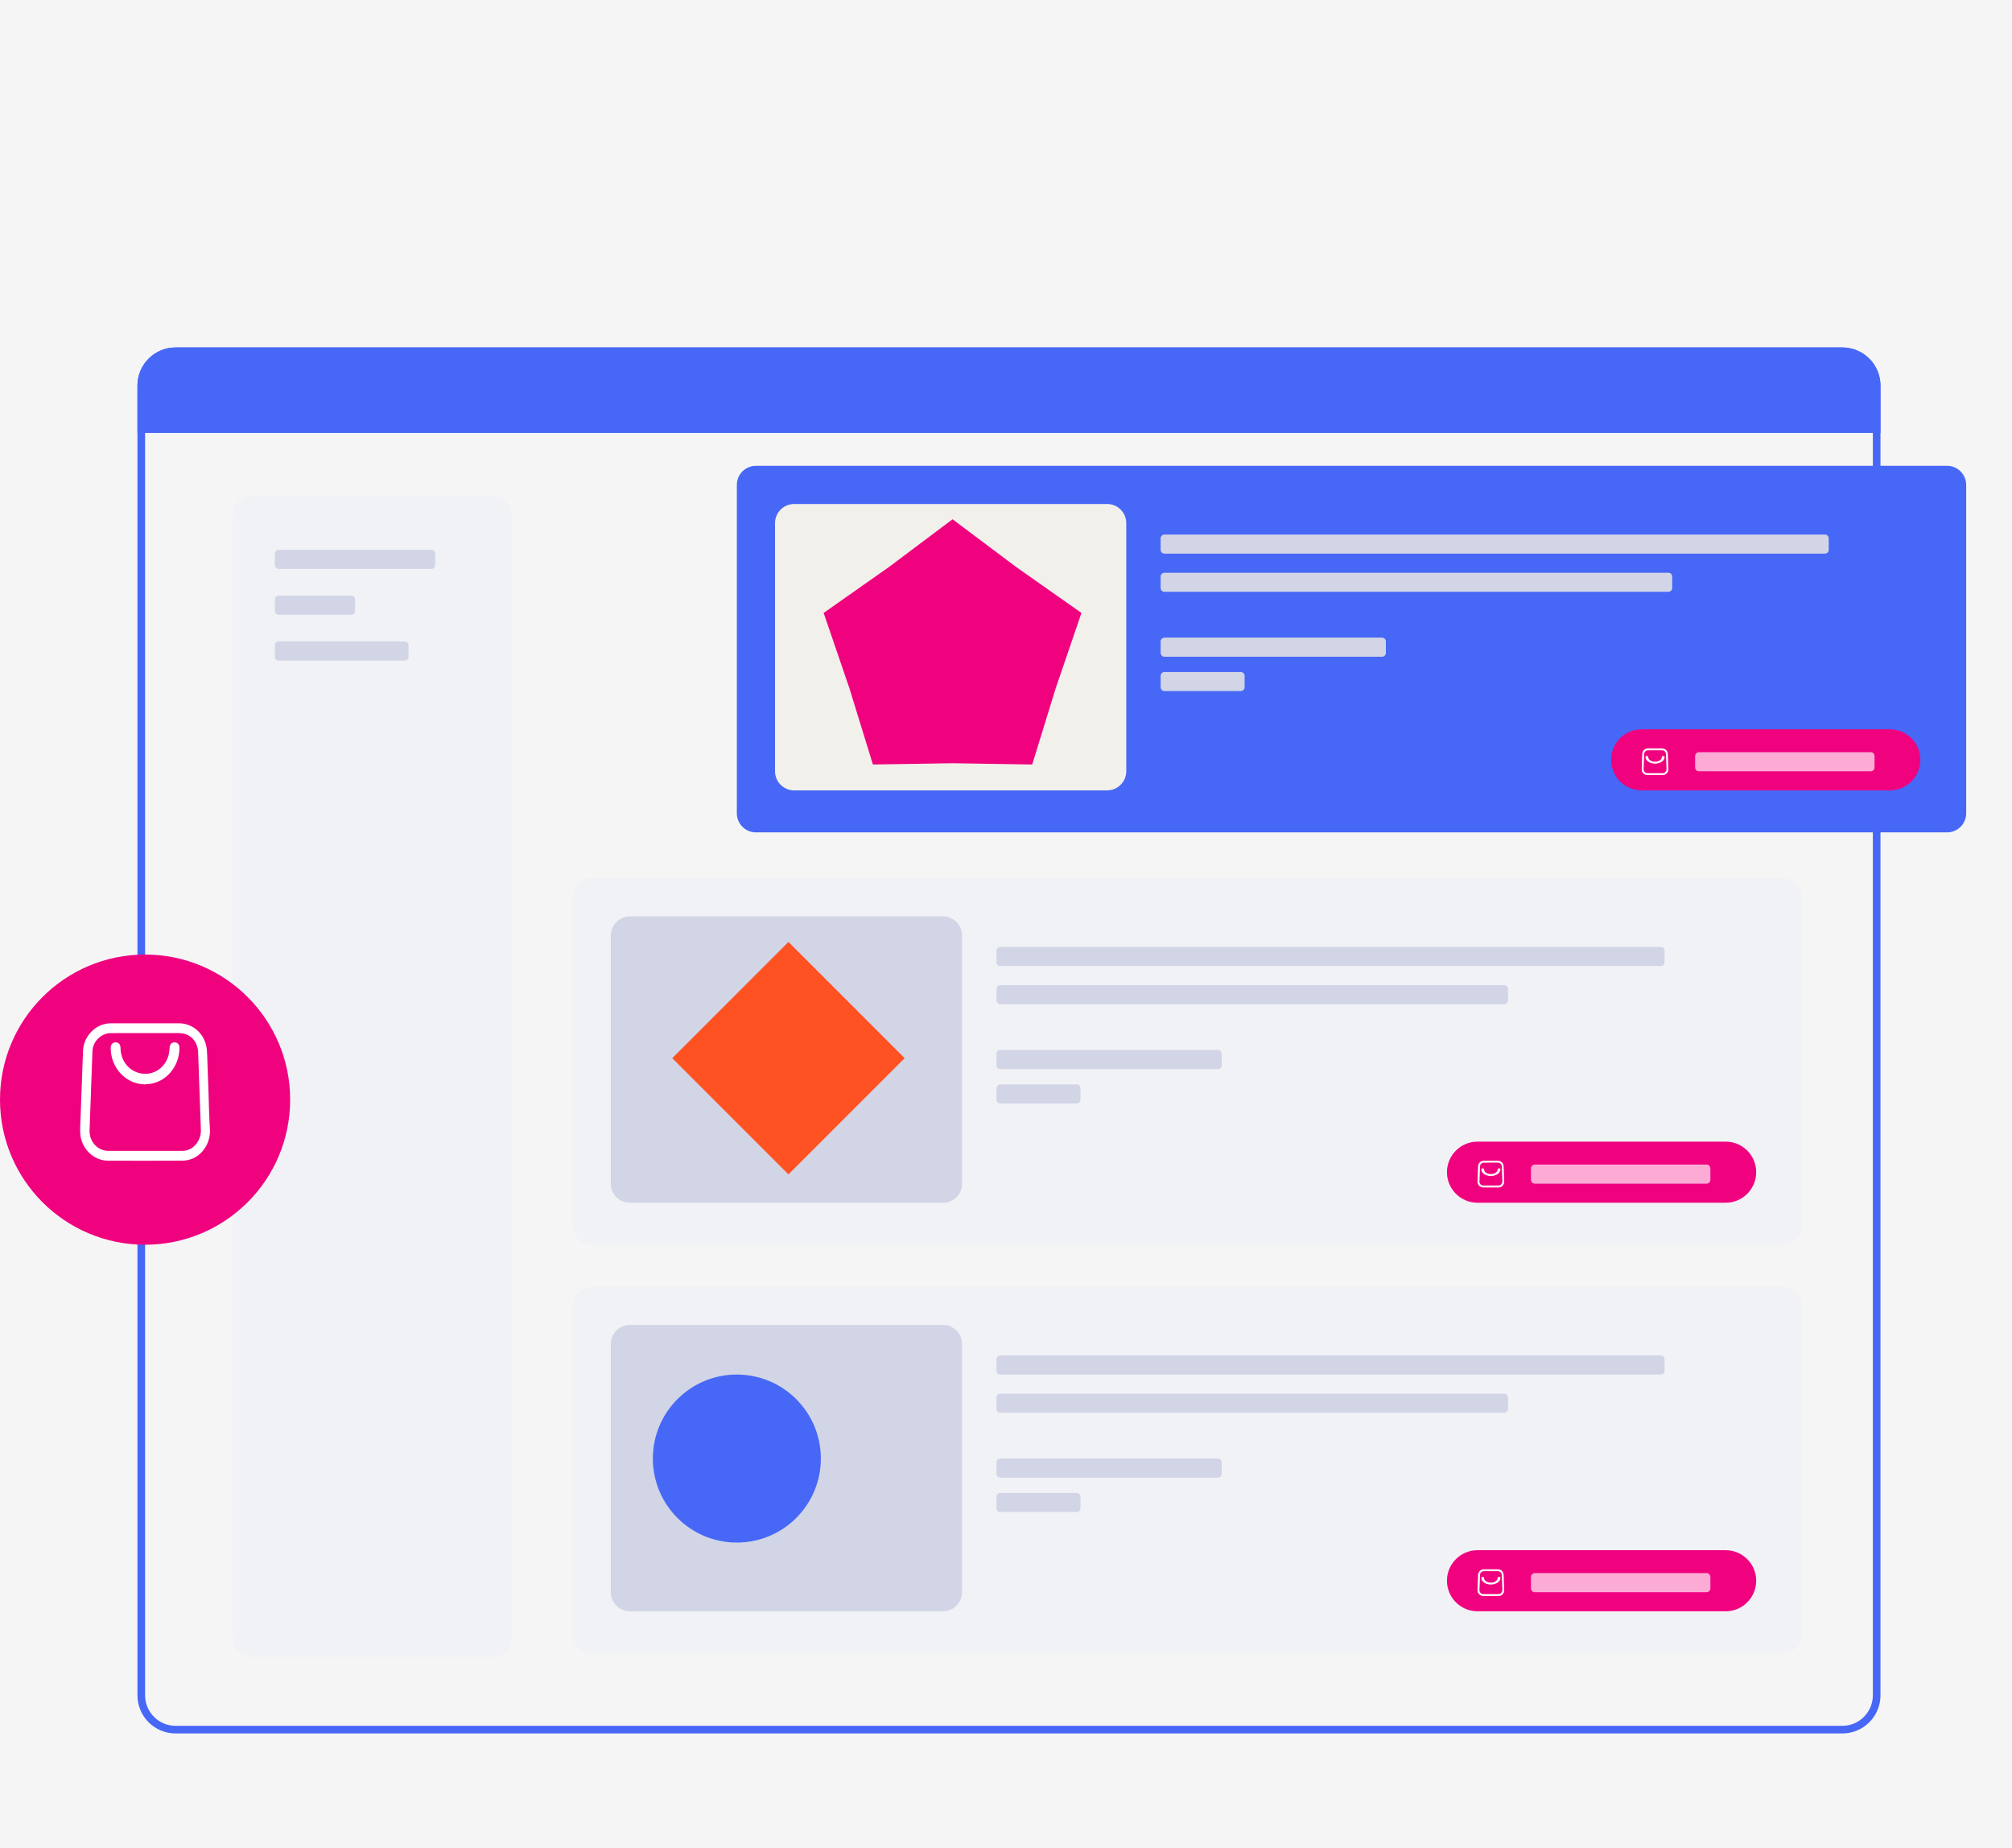 <svg width="527" height="484" viewBox="0 0 527 484" fill="none" xmlns="http://www.w3.org/2000/svg">
<rect width="527" height="484" fill="#F5F5F5"/>
<g id="webj">
<g id="frame">
<path id="Vector" d="M482.55 92H46C41.029 92 37 96.029 37 101V444C37 448.971 41.029 453 46 453H482.55C487.521 453 491.55 448.971 491.55 444V101C491.55 96.029 487.521 92 482.55 92Z" stroke="#4767F6" stroke-width="2"/>
<path id="Vector_2" d="M36.5 101C36.5 95.753 40.753 91.5 46 91.5H482.55C487.797 91.5 492.05 95.753 492.05 101V112.899H36.5V101Z" fill="#4767F6" stroke="#4767F6"/>
</g>
<g id="side-card">
<path id="Vector_3" d="M61 135C61 132.239 63.239 130 66 130H129C131.761 130 134 132.239 134 135V429C134 431.761 131.761 434 129 434H66C63.239 434 61 431.761 61 429V135Z" fill="#F1F2F6"/>
<path id="Vector_4" d="M113 144H73C72.448 144 72 144.448 72 145V148C72 148.552 72.448 149 73 149H113C113.552 149 114 148.552 114 148V145C114 144.448 113.552 144 113 144Z" fill="#D1D5E6"/>
<path id="Vector_5" d="M92 156H73C72.448 156 72 156.448 72 157V160C72 160.552 72.448 161 73 161H92C92.552 161 93 160.552 93 160V157C93 156.448 92.552 156 92 156Z" fill="#D1D5E6"/>
<path id="Vector_6" d="M106 168H73C72.448 168 72 168.448 72 169V172C72 172.552 72.448 173 73 173H106C106.552 173 107 172.552 107 172V169C107 168.448 106.552 168 106 168Z" fill="#D1D5E6"/>
</g>
<g id="middle-card">
<path id="Vector_7" d="M150 235C150 232.239 152.239 230 155 230H467C469.761 230 472 232.239 472 235V321C472 323.761 469.761 326 467 326H155C152.239 326 150 323.761 150 321V235Z" fill="#F1F2F6"/>
<path id="Vector_8" d="M379 307C379 302.582 382.582 299 387 299H452C456.418 299 460 302.582 460 307C460 311.418 456.418 315 452 315H387C382.582 315 379 311.418 379 307Z" fill="#F0027F"/>
<path id="Vector_9" d="M160 245C160 242.239 162.239 240 165 240H247C249.761 240 252 242.239 252 245V310C252 312.761 249.761 315 247 315H165C162.239 315 160 312.761 160 310V245Z" fill="#D1D5E6"/>
<path id="Vector_10" d="M393.919 307.498C393.943 308.122 393.952 308.747 393.996 309.37C394.054 310.188 393.482 310.77 392.968 310.923C392.826 310.965 392.673 310.995 392.526 310.995C391.188 311.001 389.85 311.001 388.512 310.998C387.681 310.995 387.006 310.333 387 309.513C386.998 309.185 387.02 308.858 387.033 308.53C387.057 307.903 387.081 307.276 387.106 306.65C387.122 306.226 387.134 305.802 387.155 305.378C387.189 304.702 387.77 304.095 388.453 304.017C388.521 304.009 388.59 304.002 388.658 304.001C389.883 304.001 391.108 303.999 392.332 304.001C393.033 304.003 393.632 304.467 393.795 305.138C393.834 305.298 393.841 305.467 393.848 305.633C393.875 306.254 393.896 306.876 393.919 307.498ZM387.581 307.474H387.583C387.557 308.13 387.533 308.785 387.506 309.441C387.483 310.025 387.937 310.498 388.531 310.498C389.858 310.5 391.186 310.499 392.514 310.498C392.587 310.498 392.662 310.49 392.733 310.473C393.195 310.364 393.525 309.918 393.51 309.424C393.495 308.977 393.477 308.529 393.46 308.082C393.427 307.205 393.396 306.329 393.359 305.453C393.355 305.345 393.33 305.235 393.293 305.133C393.147 304.738 392.785 304.502 392.333 304.501C391.607 304.499 390.881 304.5 390.155 304.5C389.651 304.5 389.147 304.497 388.643 304.502C388.13 304.507 387.684 304.92 387.662 305.415C387.631 306.101 387.608 306.788 387.581 307.474Z" fill="white"/>
<path id="Vector_11" d="M390.497 308C389.127 307.995 388.016 307.233 388 306.285C387.997 306.104 388.123 306.002 388.351 306C388.581 305.998 388.709 306.097 388.714 306.277C388.732 306.916 389.392 307.421 390.325 307.49C391.227 307.556 392.015 307.155 392.224 306.572C392.26 306.47 392.275 306.362 392.284 306.256C392.297 306.096 392.426 306 392.644 306C392.862 306 392.998 306.1 393 306.258C393.009 307.135 392.043 307.89 390.797 307.982C390.697 307.989 390.597 307.994 390.497 308Z" fill="white"/>
<path id="Vector_12" d="M435 248H262C261.448 248 261 248.448 261 249V252C261 252.552 261.448 253 262 253H435C435.552 253 436 252.552 436 252V249C436 248.448 435.552 248 435 248Z" fill="#D1D5E6"/>
<path id="Vector_13" d="M394 258H262C261.448 258 261 258.448 261 259V262C261 262.552 261.448 263 262 263H394C394.552 263 395 262.552 395 262V259C395 258.448 394.552 258 394 258Z" fill="#D1D5E6"/>
<path id="Vector_14" d="M319 275H262C261.448 275 261 275.448 261 276V279C261 279.552 261.448 280 262 280H319C319.552 280 320 279.552 320 279V276C320 275.448 319.552 275 319 275Z" fill="#D1D5E6"/>
<path id="Vector_15" d="M447 305H402C401.448 305 401 305.448 401 306V309C401 309.552 401.448 310 402 310H447C447.552 310 448 309.552 448 309V306C448 305.448 447.552 305 447 305Z" fill="#FCABD5"/>
<path id="Vector_16" d="M282 284H262C261.448 284 261 284.448 261 285V288C261 288.552 261.448 289 262 289H282C282.552 289 283 288.552 283 288V285C283 284.448 282.552 284 282 284Z" fill="#D1D5E6"/>
<path id="Vector_17" d="M236.956 277.137L206.516 307.577L176.076 277.137L206.516 246.697L236.956 277.137Z" fill="#FF5223"/>
</g>
<g id="bottom-card">
<path id="Vector_18" d="M150 342C150 339.239 152.239 337 155 337H467C469.761 337 472 339.239 472 342V428C472 430.761 469.761 433 467 433H155C152.239 433 150 430.761 150 428V342Z" fill="#F1F2F6"/>
<path id="Vector_19" d="M379 414C379 409.582 382.582 406 387 406H452C456.418 406 460 409.582 460 414C460 418.418 456.418 422 452 422H387C382.582 422 379 418.418 379 414Z" fill="#F0027F"/>
<path id="Vector_20" d="M160 352C160 349.239 162.239 347 165 347H247C249.761 347 252 349.239 252 352V417C252 419.761 249.761 422 247 422H165C162.239 422 160 419.761 160 417V352Z" fill="#D1D5E6"/>
<path id="Vector_21" d="M393.919 414.498C393.943 415.122 393.952 415.747 393.996 416.37C394.054 417.188 393.482 417.77 392.968 417.923C392.826 417.965 392.673 417.995 392.526 417.995C391.188 418.001 389.85 418.001 388.512 417.998C387.681 417.995 387.006 417.333 387 416.513C386.998 416.185 387.02 415.858 387.033 415.53C387.057 414.903 387.081 414.276 387.106 413.65C387.122 413.226 387.134 412.802 387.155 412.378C387.189 411.702 387.77 411.095 388.453 411.017C388.521 411.009 388.59 411.002 388.658 411.001C389.883 411.001 391.108 410.999 392.332 411.001C393.033 411.003 393.632 411.467 393.795 412.138C393.834 412.298 393.841 412.467 393.848 412.633C393.875 413.254 393.896 413.876 393.919 414.498ZM387.581 414.474H387.583C387.557 415.13 387.533 415.785 387.506 416.441C387.483 417.025 387.937 417.498 388.531 417.498C389.858 417.5 391.186 417.499 392.514 417.498C392.587 417.498 392.662 417.49 392.733 417.473C393.195 417.364 393.525 416.918 393.51 416.424C393.495 415.977 393.477 415.529 393.46 415.082C393.427 414.205 393.396 413.329 393.359 412.453C393.355 412.345 393.33 412.235 393.293 412.133C393.147 411.738 392.785 411.502 392.333 411.501C391.607 411.499 390.881 411.5 390.155 411.5C389.651 411.5 389.147 411.497 388.643 411.502C388.13 411.507 387.684 411.92 387.662 412.415C387.631 413.101 387.608 413.788 387.581 414.474Z" fill="white"/>
<path id="Vector_22" d="M390.497 415C389.127 414.995 388.016 414.233 388 413.285C387.997 413.104 388.123 413.002 388.351 413C388.581 412.998 388.709 413.097 388.714 413.277C388.732 413.916 389.392 414.421 390.325 414.49C391.227 414.556 392.015 414.155 392.224 413.572C392.26 413.47 392.275 413.362 392.284 413.256C392.297 413.096 392.426 413 392.644 413C392.862 413 392.998 413.1 393 413.258C393.009 414.135 392.043 414.89 390.797 414.982C390.697 414.989 390.597 414.994 390.497 415Z" fill="white"/>
<path id="Vector_23" d="M435 355H262C261.448 355 261 355.448 261 356V359C261 359.552 261.448 360 262 360H435C435.552 360 436 359.552 436 359V356C436 355.448 435.552 355 435 355Z" fill="#D1D5E6"/>
<path id="Vector_24" d="M394 365H262C261.448 365 261 365.448 261 366V369C261 369.552 261.448 370 262 370H394C394.552 370 395 369.552 395 369V366C395 365.448 394.552 365 394 365Z" fill="#D1D5E6"/>
<path id="Vector_25" d="M319 382H262C261.448 382 261 382.448 261 383V386C261 386.552 261.448 387 262 387H319C319.552 387 320 386.552 320 386V383C320 382.448 319.552 382 319 382Z" fill="#D1D5E6"/>
<path id="Vector_26" d="M447 412H402C401.448 412 401 412.448 401 413V416C401 416.552 401.448 417 402 417H447C447.552 417 448 416.552 448 416V413C448 412.448 447.552 412 447 412Z" fill="#FCABD5"/>
<path id="Vector_27" d="M282 391H262C261.448 391 261 391.448 261 392V395C261 395.552 261.448 396 262 396H282C282.552 396 283 395.552 283 395V392C283 391.448 282.552 391 282 391Z" fill="#D1D5E6"/>
<path id="Vector_28" d="M193 403.5C204.874 403.5 214.5 393.874 214.5 382C214.5 370.126 204.874 360.5 193 360.5C181.126 360.5 171.5 370.126 171.5 382C171.5 393.874 181.126 403.5 193 403.5Z" fill="#4767F6" stroke="#4767F6"/>
</g>
<g id="bag">
<path id="Vector_29" d="M38 326C58.987 326 76 308.987 76 288C76 267.013 58.987 250 38 250C17.013 250 0 267.013 0 288C0 308.987 17.013 326 38 326Z" fill="#F0027F"/>
<path id="Vector_30" d="M54.607 285.989C54.725 289.199 54.766 292.414 54.98 295.616C55.261 299.824 52.482 302.816 49.986 303.604C49.296 303.822 48.557 303.974 47.84 303.976C41.341 304.004 34.841 304.006 28.342 303.988C24.308 303.976 21.028 300.568 21.001 296.353C20.99 294.668 21.099 292.982 21.16 291.297C21.276 288.074 21.395 284.85 21.514 281.628C21.593 279.448 21.653 277.267 21.755 275.088C21.918 271.611 24.74 268.489 28.059 268.085C28.389 268.045 28.723 268.008 29.055 268.007C35.002 268.003 40.951 267.993 46.898 268.007C50.301 268.016 53.212 270.4 54.006 273.852C54.196 274.676 54.228 275.546 54.263 276.398C54.394 279.594 54.495 282.792 54.607 285.988V285.989ZM23.822 285.869C23.822 285.869 23.827 285.869 23.83 285.869C23.707 289.239 23.589 292.61 23.46 295.98C23.345 298.986 25.551 301.417 28.434 301.421C34.883 301.427 41.331 301.425 47.781 301.417C48.136 301.417 48.501 301.377 48.845 301.29C51.091 300.727 52.695 298.436 52.618 295.895C52.549 293.594 52.457 291.293 52.375 288.993C52.216 284.485 52.066 279.977 51.887 275.47C51.865 274.918 51.746 274.349 51.565 273.829C50.857 271.795 49.099 270.581 46.901 270.576C43.377 270.567 39.85 270.574 36.324 270.574C33.875 270.574 31.427 270.556 28.979 270.581C26.487 270.607 24.324 272.733 24.215 275.275C24.064 278.805 23.951 282.338 23.822 285.869Z" fill="white"/>
<path id="Vector_31" d="M37.989 284C33.056 283.973 29.056 279.783 29 274.567C28.989 273.574 29.444 273.01 30.263 273.001C31.09 272.991 31.553 273.532 31.571 274.524C31.636 278.035 34.01 280.816 37.371 281.194C40.619 281.558 43.454 279.354 44.205 276.145C44.336 275.582 44.389 274.992 44.421 274.411C44.47 273.529 44.934 272.998 45.718 273C46.502 273.002 46.993 273.549 47 274.421C47.032 279.24 43.555 283.396 39.068 283.902C38.709 283.942 38.349 283.967 37.989 283.998V284Z" fill="white"/>
</g>
<g id="top-card">
<path id="Vector_32" d="M193.5 127C193.5 124.515 195.515 122.5 198 122.5H510C512.485 122.5 514.5 124.515 514.5 127V213C514.5 215.485 512.485 217.5 510 217.5H198C195.515 217.5 193.5 215.485 193.5 213V127Z" fill="#4767F6" stroke="#4767F6"/>
<path id="Vector_33" d="M422 199C422 194.582 425.582 191 430 191H495C499.418 191 503 194.582 503 199C503 203.418 499.418 207 495 207H430C425.582 207 422 203.418 422 199Z" fill="#F0027F"/>
<path id="Vector_34" d="M203 137C203 134.239 205.239 132 208 132H290C292.761 132 295 134.239 295 137V202C295 204.761 292.761 207 290 207H208C205.239 207 203 204.761 203 202V137Z" fill="#F1F0EA"/>
<path id="Vector_35" d="M436.919 199.498C436.943 200.122 436.952 200.747 436.996 201.37C437.054 202.188 436.482 202.77 435.968 202.923C435.826 202.965 435.673 202.995 435.526 202.995C434.188 203.001 432.85 203.001 431.512 202.998C430.681 202.995 430.006 202.333 430 201.513C429.998 201.185 430.02 200.858 430.033 200.53C430.057 199.903 430.081 199.276 430.106 198.65C430.122 198.226 430.134 197.802 430.155 197.378C430.189 196.702 430.77 196.095 431.453 196.017C431.521 196.009 431.59 196.002 431.658 196.001C432.883 196.001 434.108 195.999 435.332 196.001C436.033 196.003 436.632 196.467 436.795 197.138C436.834 197.298 436.841 197.467 436.848 197.633C436.875 198.254 436.896 198.876 436.919 199.498ZM430.581 199.474H430.583C430.557 200.13 430.533 200.785 430.506 201.441C430.483 202.025 430.937 202.498 431.531 202.498C432.858 202.5 434.186 202.499 435.514 202.498C435.587 202.498 435.662 202.49 435.733 202.473C436.195 202.364 436.525 201.918 436.51 201.424C436.495 200.977 436.477 200.529 436.46 200.082C436.427 199.205 436.396 198.329 436.359 197.453C436.355 197.345 436.33 197.235 436.293 197.133C436.147 196.738 435.785 196.502 435.333 196.501C434.607 196.499 433.881 196.5 433.155 196.5C432.651 196.5 432.147 196.497 431.643 196.502C431.13 196.507 430.684 196.92 430.662 197.415C430.631 198.101 430.608 198.788 430.581 199.474Z" fill="white"/>
<path id="Vector_36" d="M433.497 200C432.127 199.995 431.016 199.233 431 198.285C430.997 198.104 431.123 198.002 431.351 198C431.581 197.998 431.709 198.097 431.714 198.277C431.732 198.916 432.392 199.421 433.325 199.49C434.227 199.556 435.015 199.155 435.224 198.572C435.26 198.47 435.275 198.362 435.284 198.256C435.297 198.096 435.426 198 435.644 198C435.862 198 435.998 198.1 436 198.258C436.009 199.135 435.043 199.89 433.797 199.982C433.697 199.989 433.597 199.994 433.497 200Z" fill="white"/>
<path id="Vector_37" d="M478 140H305C304.448 140 304 140.448 304 141V144C304 144.552 304.448 145 305 145H478C478.552 145 479 144.552 479 144V141C479 140.448 478.552 140 478 140Z" fill="#D1D5E6"/>
<path id="Vector_38" d="M437 150H305C304.448 150 304 150.448 304 151V154C304 154.552 304.448 155 305 155H437C437.552 155 438 154.552 438 154V151C438 150.448 437.552 150 437 150Z" fill="#D1D5E6"/>
<path id="Vector_39" d="M362 167H305C304.448 167 304 167.448 304 168V171C304 171.552 304.448 172 305 172H362C362.552 172 363 171.552 363 171V168C363 167.448 362.552 167 362 167Z" fill="#D1D5E6"/>
<path id="Vector_40" d="M490 197H445C444.448 197 444 197.448 444 198V201C444 201.552 444.448 202 445 202H490C490.552 202 491 201.552 491 201V198C491 197.448 490.552 197 490 197Z" fill="#FCABD5"/>
<path id="Vector_41" d="M325 176H305C304.448 176 304 176.448 304 177V180C304 180.552 304.448 181 305 181H325C325.552 181 326 180.552 326 180V177C326 176.448 325.552 176 325 176Z" fill="#D1D5E6"/>
<path id="Vector_42" d="M249.5 136L232.807 148.524L215.738 160.53L222.49 180.276L228.634 200.22L249.5 199.9L270.366 200.22L276.51 180.276L283.263 160.53L266.193 148.524L249.5 136Z" fill="#F0027F"/>
</g>
</g>
</svg>
